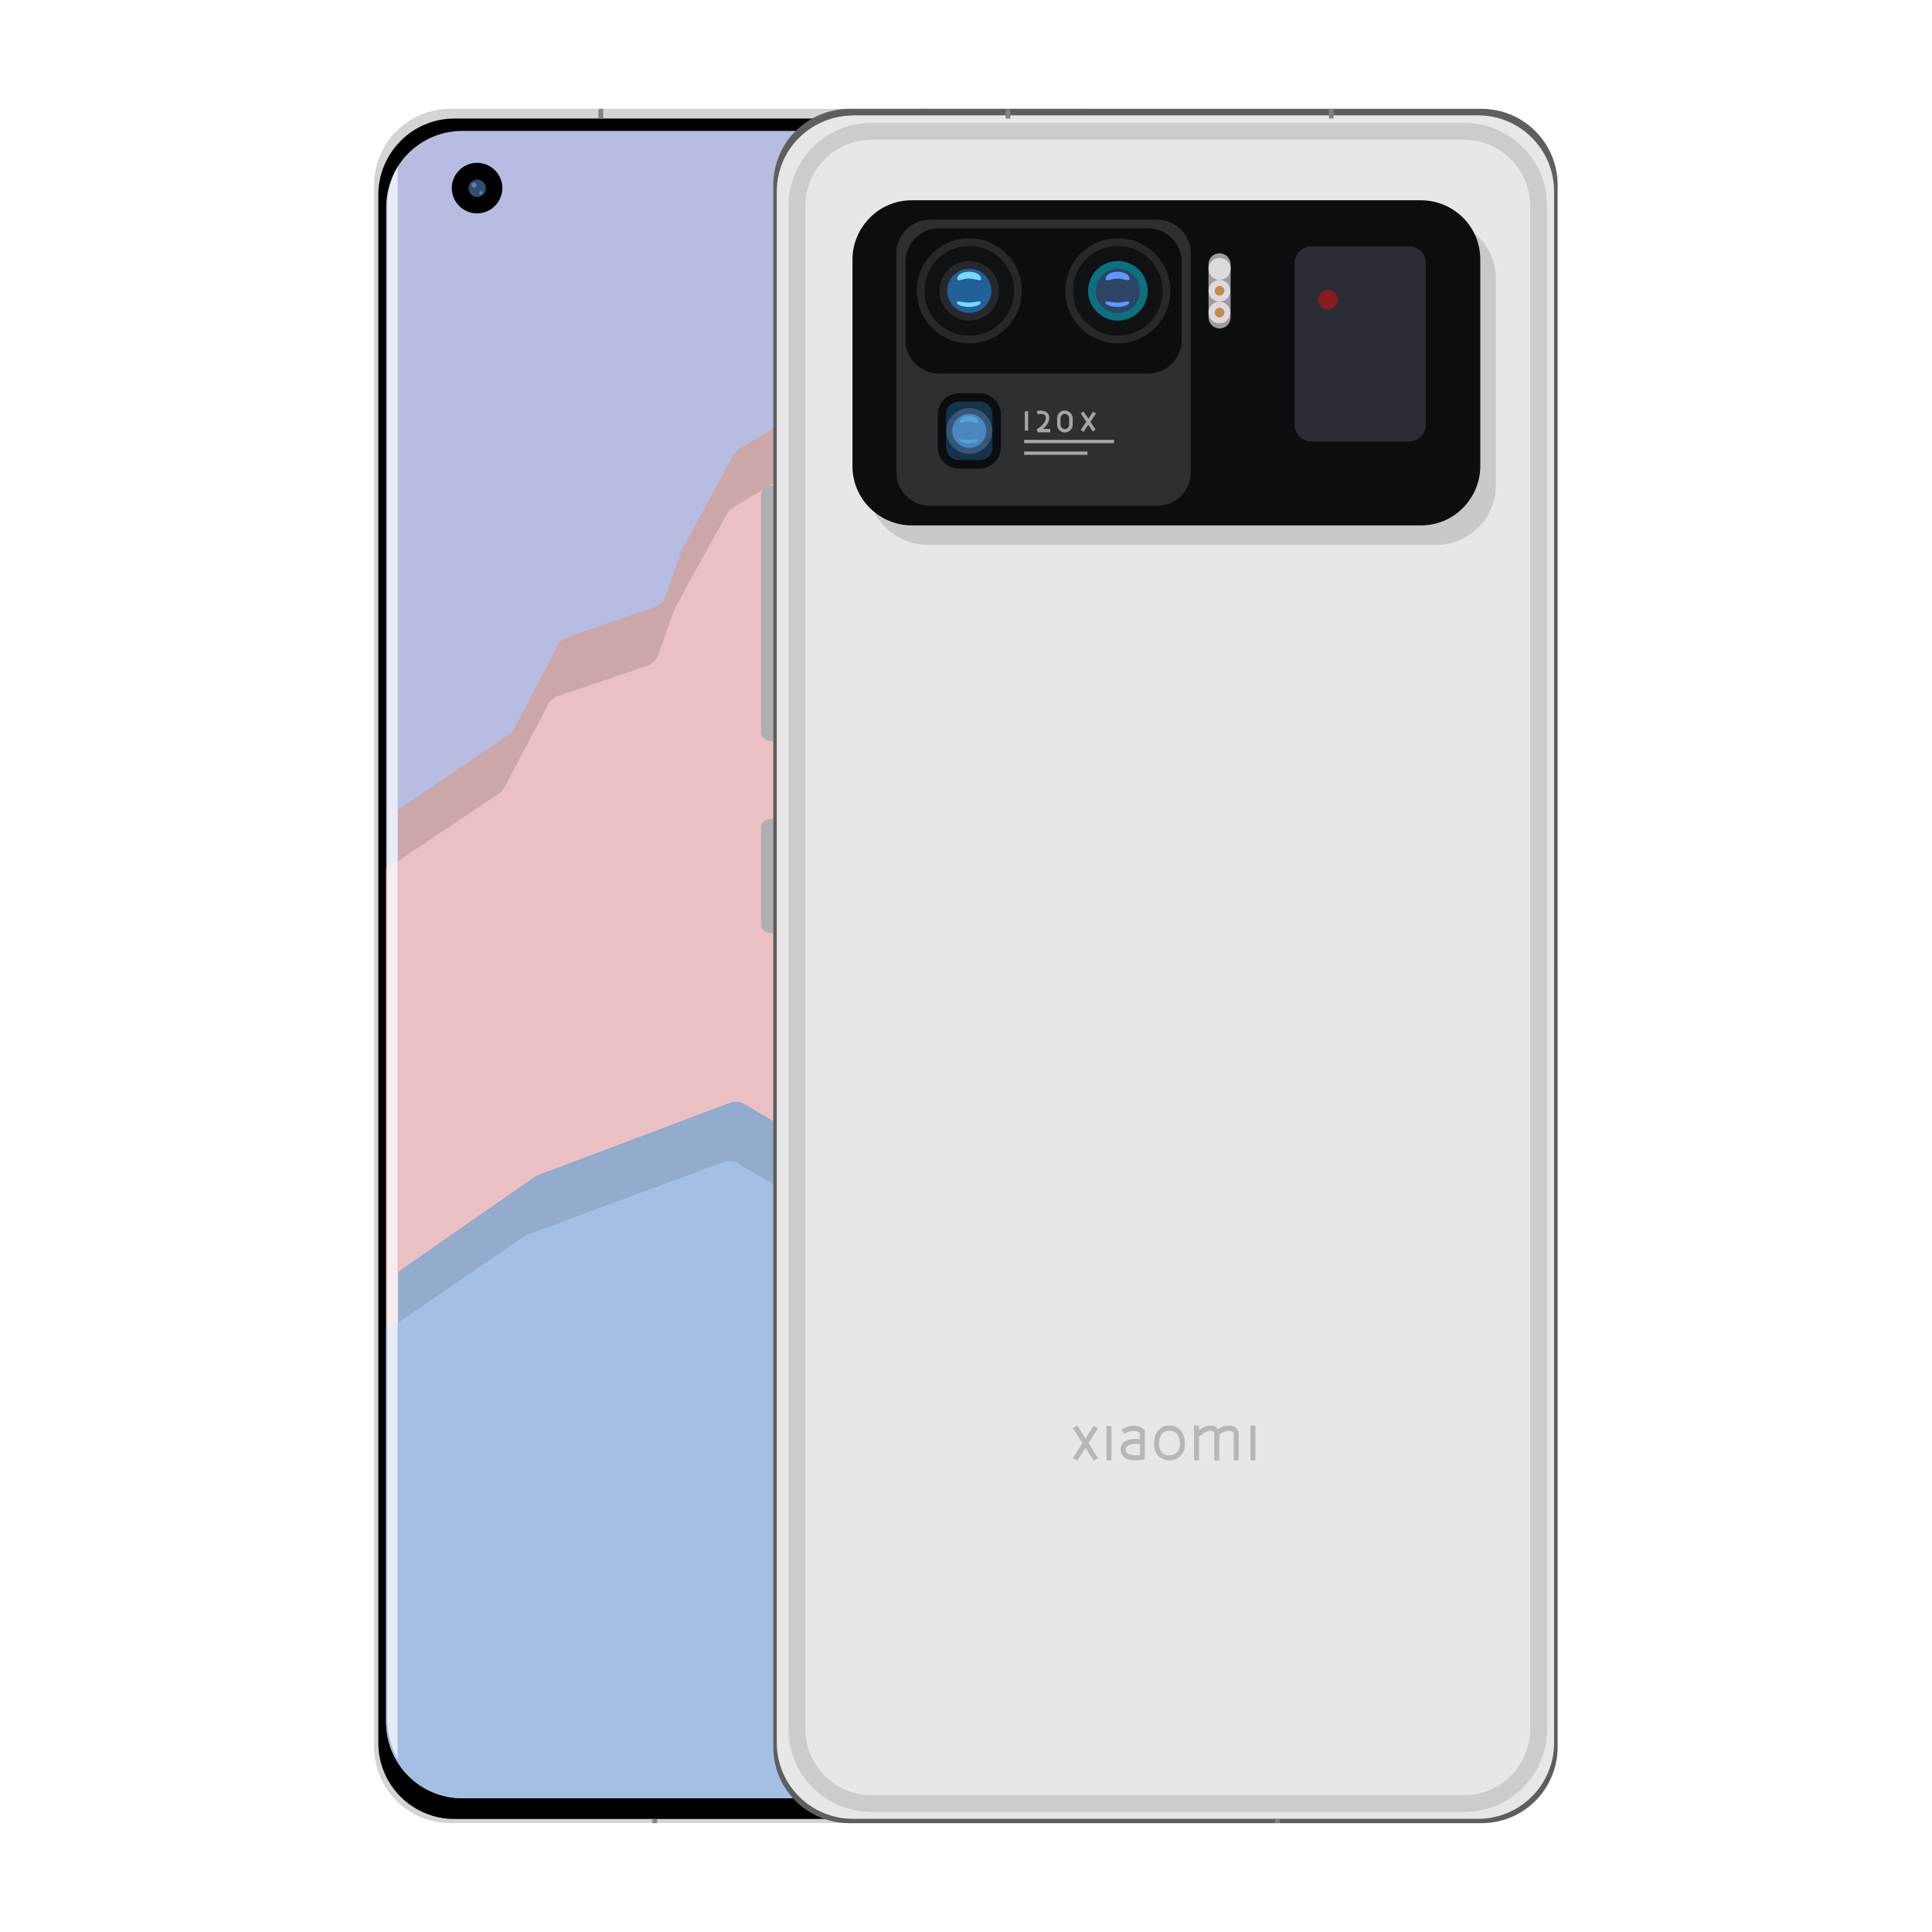 <?xml version="1.0" standalone="no"?><!DOCTYPE svg PUBLIC "-//W3C//DTD SVG 1.1//EN" "http://www.w3.org/Graphics/SVG/1.1/DTD/svg11.dtd"><svg t="1716276835949" class="icon" viewBox="0 0 1024 1024" version="1.1" xmlns="http://www.w3.org/2000/svg" p-id="9377" xmlns:xlink="http://www.w3.org/1999/xlink" width="256" height="256"><path d="M591.73 388.1c0 1.154 0.444 2.307 1.331 3.194 0.799 0.799 1.952 1.331 3.194 1.331h17.126c1.154 0 2.307-0.444 3.194-1.331 0.799-0.799 1.331-1.952 1.331-3.194v-126.181c0-1.154-0.444-2.307-1.331-3.194-0.976-0.887-2.13-1.331-3.283-1.331h-17.037c-1.242 0-2.396 0.444-3.194 1.331s-1.331 1.952-1.331 3.194v126.181zM591.73 489.878c0 2.485 2.041 4.437 4.525 4.437h17.126c2.485 0 4.437-2.041 4.437-4.437v-51.289c0-1.154-0.444-2.307-1.331-3.194-0.799-0.799-1.952-1.331-3.194-1.331h-17.037c-1.154 0-2.307 0.444-3.194 1.331s-1.331 2.041-1.331 3.194v51.289z" fill="#AFAFB2" p-id="9378"></path><path d="M198.293 925.948c0 10.737 4.259 20.941 11.802 28.484s17.836 11.802 28.484 11.802h335.151c10.737 0 20.941-4.259 28.484-11.802s11.802-17.836 11.802-28.484v-827.896c0-22.272-18.013-40.374-40.374-40.374h-334.974c-10.737 0-21.03 4.259-28.573 11.802s-11.802 17.836-11.802 28.573v827.896z" fill="#D4D4D6" p-id="9379"></path><path d="M200.511 923.818c0 10.737 4.259 20.941 11.802 28.484s17.836 11.802 28.484 11.802h330.715c10.737 0 20.941-4.259 28.484-11.802s11.802-17.836 11.802-28.484V103.199c0-22.272-18.013-40.374-40.374-40.374h-330.537c-10.737 0-20.941 4.259-28.484 11.802s-11.89 17.836-11.89 28.573v820.62z" p-id="9380"></path><path d="M244.968 69.391c-10.648 0-20.941 4.259-28.484 11.802s-11.802 17.836-11.802 28.573v801.631c0 10.737 4.259 20.941 11.802 28.484s17.836 11.802 28.484 11.802h322.462c10.737 0 20.941-4.259 28.484-11.802s11.802-17.836 11.802-28.484V109.765c0-22.272-18.013-40.374-40.374-40.374h-322.374z" fill="#B6BCE2" p-id="9381"></path><path d="M272.653 386.085c-0.71 1.331-1.686 2.485-2.928 3.283l-58.654 39.753v452.281c0 10.737 4.259 20.941 11.802 28.484s17.836 11.802 28.484 11.802h316.073c10.737 0 20.941-4.259 28.484-11.802s11.802-17.836 11.802-28.484V337.814l-64.688-32.211c-1.775-0.887-3.194-2.307-3.993-3.993l-38.422-77.111c-0.444-0.799-0.976-1.597-1.597-2.218l-50.313-51.821c-2.218-2.307-5.59-3.283-8.696-2.396-3.106 0.799-5.59 3.283-6.389 6.389l-10.737 41.617c-0.621 2.218-2.041 4.171-3.993 5.413l-26.975 16.416c-1.331 0.799-2.485 1.952-3.194 3.372l-26.975 49.425c-0.266 0.444-0.444 0.887-0.621 1.331l-8.43 24.136c-0.887 2.573-2.928 4.614-5.502 5.502l-46.586 16.061c-2.13 0.71-3.993 2.307-5.058 4.348l-22.894 44.012z" fill="#CCA7A9" p-id="9382"></path><path d="M204.682 912.815c0 10.737 4.259 20.941 11.802 28.484s17.836 11.802 28.484 11.802h322.462c10.737 0 20.941-4.259 28.484-11.802s11.802-17.836 11.802-28.484V369.226l-65.753-32.211c-1.775-0.887-3.194-2.307-4.082-3.993l-39.043-77.199c-0.444-0.799-0.976-1.597-1.597-2.218l-51.289-52.176c-2.218-2.307-5.59-3.194-8.696-2.396s-5.502 3.283-6.389 6.389l-10.914 41.794c-0.621 2.307-2.041 4.171-4.082 5.413l-27.419 16.416c-1.331 0.799-2.485 1.952-3.194 3.372l-27.33 49.425c-0.266 0.444-0.444 0.887-0.621 1.331l-8.519 24.136c-0.887 2.573-2.928 4.614-5.59 5.502l-47.473 16.061c-2.13 0.71-3.993 2.307-5.058 4.259l-23.337 44.19c-0.71 1.331-1.686 2.485-2.928 3.283l-59.719 39.931v452.281z" fill="#EAC0C2" p-id="9383"></path><path d="M607.716 805.89l-62.114-16.238c-3.106-0.799-5.59-3.283-6.389-6.389l-33.719-129.464c-0.621-2.307-2.041-4.259-4.082-5.502l-106.837-63.09c-2.307-1.42-5.147-1.597-7.72-0.71l-101.69 38.333c-0.71 0.266-1.331 0.621-1.952 1.065l-72.141 50.135v207.462c0 22.272 18.013 40.286 40.374 40.286h315.985c22.272 0 40.374-18.013 40.374-40.286l-0.089-75.602z" fill="#93ABCC" p-id="9384"></path><path d="M607.716 837.302l-63.179-16.238c-3.106-0.799-5.59-3.283-6.478-6.389l-34.252-129.464c-0.621-2.307-2.13-4.259-4.171-5.413l-108.7-63.179c-2.307-1.331-5.147-1.597-7.631-0.621l-103.376 38.245c-0.71 0.266-1.331 0.621-1.952 0.976l-73.295 50.135v207.462c0 22.272 18.013 40.286 40.374 40.286h322.374c22.272 0 40.374-18.013 40.374-40.286l-0.089-75.513z" fill="#A4BFE4" p-id="9385"></path><path d="M210.757 88.3c-3.549 6.478-5.502 13.843-5.502 21.385v801.098c0 7.542 1.952 14.907 5.502 21.385v-843.868zM601.634 932.612c3.549-6.389 5.502-13.665 5.502-21.474v-801.098c0-7.542-1.952-14.907-5.502-21.385v843.957z" fill="#F6F7F8" opacity=".8" p-id="9386"></path><path d="M319.682 62.824h-2.485V57.678h2.485v5.147z m168.774 0h2.485V57.678h-2.485v5.147zM345.77 966.322h2.485v-2.13h-2.485v2.13z" fill="#828282" p-id="9387"></path><path d="M252.852 86.299c-7.365 0-13.399 6.034-13.399 13.399s6.034 13.399 13.399 13.399 13.399-6.034 13.399-13.399-5.945-13.399-13.399-13.399z" p-id="9388"></path><path d="M252.94 95.173c-2.485 0-4.614 2.041-4.614 4.614 0 2.485 2.041 4.614 4.614 4.614 2.485 0 4.614-2.041 4.614-4.614-0.089-2.573-2.13-4.614-4.614-4.614z" fill="#324D70" p-id="9389"></path><path d="M251.254 99.432c-0.71 0-1.331-0.621-1.331-1.331s0.621-1.331 1.331-1.331 1.331 0.621 1.331 1.331-0.532 1.331-1.331 1.331z m2.751 2.751c0-0.532 0.444-0.887 0.887-0.887 0.532 0 0.887 0.444 0.887 0.887 0 0.532-0.444 0.887-0.887 0.887s-0.887-0.444-0.887-0.887z" fill="#5883A3" p-id="9390"></path><path d="M407.903 257.393c-1.242 0-2.396 0.444-3.194 1.331s-1.331 1.952-1.331 3.194v126.181c0 1.154 0.444 2.307 1.331 3.194 0.799 0.799 1.952 1.331 3.194 1.331h2.485v-135.232h-2.485zM407.903 434.153c-1.154 0-2.307 0.444-3.194 1.331s-1.331 1.952-1.331 3.106v51.289c0 2.485 2.041 4.525 4.525 4.525h2.485v-60.251h-2.485z" fill="#AFAFB2" p-id="9391"></path><path d="M450.226 57.678c-10.737 0-21.03 4.259-28.573 11.802s-11.802 17.836-11.802 28.573v827.985c0 10.737 4.259 20.941 11.802 28.484s17.836 11.802 28.484 11.802h335.151c10.737 0 20.941-4.259 28.484-11.802s11.802-17.836 11.802-28.484V98.052c0-22.272-18.013-40.374-40.374-40.374h-334.974z" fill="#5E5E5E" p-id="9392"></path><path d="M452.09 61.227c-10.737 0-20.941 4.259-28.573 11.802s-11.802 17.836-11.802 28.484V923.73c0 10.737 4.259 20.941 11.802 28.484s17.836 11.802 28.484 11.802h331.425c10.737 0 20.941-4.259 28.484-11.802s11.802-17.836 11.802-28.484V101.513c0-22.272-18.013-40.374-40.374-40.374h-331.247z" fill="#E7E7E7" p-id="9393"></path><path d="M775.972 960.377h-314.033c-11.713 0-22.805-4.614-31.146-12.867-8.341-8.341-12.867-19.344-12.867-31.146V109.144c0-11.713 4.614-22.805 12.867-31.146 8.341-8.341 19.433-12.867 31.146-12.867h314.033c11.713 0 22.805 4.614 31.146 12.867 8.341 8.341 12.867 19.344 12.867 31.146v807.31c0 11.713-4.614 22.805-12.867 31.146-8.341 8.252-19.344 12.778-31.146 12.778z m-314.033-886.284c-9.317 0-18.191 3.638-24.757 10.293-6.655 6.566-10.293 15.351-10.293 24.757v807.31c0 9.317 3.638 18.191 10.293 24.757 6.655 6.655 15.44 10.293 24.757 10.293h314.033c9.317 0 18.191-3.638 24.757-10.293 6.655-6.655 10.293-15.44 10.293-24.757V109.144c0-9.317-3.638-18.191-10.293-24.757-6.655-6.655-15.44-10.293-24.757-10.293h-314.033z" fill="#CCCCCC" p-id="9394"></path><path d="M535.501 62.824V57.678h-2.485v5.147h2.485z m168.862 0V57.678h2.485v5.147h-2.485z m-28.573 901.28v2.13h2.485v-2.13h-2.485z" fill="#828282" p-id="9395"></path><path d="M579.694 774.211l-4.348-6.833-4.348 6.833-2.307-1.42 4.969-7.897-4.969-7.897 2.307-1.42 4.348 6.833 4.259-6.744 2.307 1.42-4.969 7.809 4.969 7.897-2.218 1.42z m22.272-0.177c-2.041 0-4.525-0.355-6.211-1.686-1.154-0.976-1.775-2.396-1.775-3.993 0-1.686 0.621-3.017 1.775-3.993 2.307-1.952 6.211-1.863 8.43-1.597v-3.283c-0.089-0.089-0.177-0.177-0.355-0.177-0.71-0.532-1.242-0.887-3.372-0.887-2.218 0-4.525 1.508-4.525 1.508l-1.508-2.218c0.089-0.089 2.928-2.041 6.034-2.041 2.751 0 3.816 0.621 4.88 1.331 0.266 0.177 0.444 0.355 0.71 0.444l0.71 0.355v15.706l-1.065 0.177c-0.177 0.089-1.775 0.355-3.727 0.355z m0.177-8.785c-1.686 0-3.549 0.266-4.614 1.154-0.532 0.444-0.799 1.065-0.799 1.952 0 0.887 0.266 1.508 0.799 1.952 1.508 1.242 4.792 1.154 6.744 0.976v-5.856c-0.621-0.089-1.331-0.177-2.13-0.177z m17.658 8.785c-4.792 0-8.164-3.638-8.164-8.785 0-5.945 3.106-9.672 8.164-9.672 5.147 0 8.252 3.727 8.252 9.672 0.089 5.235-3.372 8.785-8.252 8.785z m0-15.706c-4.792 0-5.502 4.348-5.502 7.01 0 2.84 1.42 6.034 5.502 6.034 3.904 0 5.59-3.017 5.59-6.034 0-2.13-0.532-7.01-5.59-7.01z m45.61 15.706h-2.662v-18.457h2.662v18.457z m-8.873 0h-2.662v-14.109c0-0.355-0.266-1.597-2.573-1.597-2.485 0-4.348 1.508-5.058 2.13v13.576h-2.662v-14.109c0-0.444-0.266-1.597-2.041-1.597-2.041 0-4.703 2.041-6.034 3.106v12.6h-2.662v-18.457h2.662v2.396c1.597-1.154 3.816-2.396 6.034-2.396 2.041 0 3.283 0.887 3.993 1.952 1.331-0.887 3.283-1.952 5.768-1.952 4.348 0 5.235 3.106 5.235 4.259v14.198z m-67.438 0h-2.662v-18.279h2.662v18.279z" fill="#B7B7B7" p-id="9396"></path><path d="M460.077 257.358c0 8.341 3.283 16.327 9.228 22.184s13.843 9.228 22.184 9.228h269.931c8.341 0 16.327-3.283 22.184-9.228s9.228-13.843 9.228-22.184v-109.588c0-8.341-3.283-16.327-9.228-22.184s-13.843-9.228-22.184-9.228h-270.02c-8.341 0-16.327 3.283-22.184 9.228s-9.14 13.931-9.14 22.184v109.588z" fill="#C9C9C8" p-id="9397"></path><path d="M451.824 247.064c0 8.341 3.283 16.327 9.228 22.184s13.843 9.228 22.184 9.228h269.931c8.341 0 16.327-3.283 22.184-9.228s9.228-13.843 9.228-22.184v-109.588c0-8.341-3.283-16.327-9.228-22.184s-13.931-9.14-22.272-9.14h-269.931c-8.252 0-16.238 3.283-22.095 9.228s-9.228 13.843-9.228 22.095v109.588z" fill="#0C0D0F" p-id="9398"></path><path d="M686.173 225.058c0 4.969 3.993 8.962 8.962 8.962h51.644c4.969 0 8.962-3.993 8.962-8.962v-85.54c0-4.969-3.993-8.962-8.962-8.962h-51.644c-2.396 0-4.614 0.976-6.3 2.662-1.686 1.686-2.662 3.993-2.662 6.3v85.54z" fill="#2B2D34" p-id="9399"></path><path d="M475.073 250.17c0 4.792 1.863 9.317 5.235 12.689s7.897 5.235 12.689 5.235h120.236c4.792 0 9.317-1.863 12.689-5.235s5.235-7.897 5.235-12.689v-115.799c0-9.938-7.986-17.924-17.924-17.924h-120.236c-4.792 0-9.317 1.863-12.689 5.235s-5.235 7.897-5.235 12.689v115.799z" fill="#2D2F33" p-id="9400"></path><path d="M479.865 180.07c0 4.792 1.863 9.317 5.235 12.689 3.372 3.372 7.897 5.235 12.689 5.235h110.652c4.792 0 9.317-1.863 12.689-5.235 3.372-3.372 5.235-7.897 5.235-12.689v-41.173c0-4.792-1.863-9.317-5.235-12.689s-7.897-5.235-12.689-5.235h-110.652c-4.792 0-9.317 1.863-12.689 5.235s-5.235 7.897-5.235 12.689v41.173z" fill="#0C0D0F" p-id="9401"></path><path d="M513.745 128.323c-14.286 0-25.822 11.536-25.822 25.822s11.536 25.822 25.822 25.822 25.822-11.536 25.822-25.822-11.536-25.822-25.822-25.822z" fill="#101113" p-id="9402"></path><path d="M513.745 182.008c-15.351 0-27.863-12.512-27.863-27.863s12.512-27.863 27.863-27.863 27.863 12.512 27.863 27.863-12.512 27.863-27.863 27.863z m0-51.644c-13.133 0-23.781 10.648-23.781 23.781s10.648 23.781 23.781 23.781 23.781-10.648 23.781-23.781-10.648-23.781-23.781-23.781z" fill="#27282C" p-id="9403"></path><path d="M513.745 140.391c-7.631 0-13.754 6.123-13.754 13.754 0 7.542 6.123 13.754 13.754 13.754 7.542 0 13.754-6.123 13.754-13.754 0-7.542-6.211-13.754-13.754-13.754z" fill="#22609A" p-id="9404"></path><path d="M513.745 169.94c-8.696 0-15.795-7.099-15.795-15.795s7.099-15.795 15.795-15.795 15.795 7.099 15.795 15.795-7.099 15.795-15.795 15.795z m0-27.508c-6.478 0-11.713 5.235-11.713 11.713 0 6.478 5.235 11.713 11.713 11.713 6.478 0 11.713-5.235 11.713-11.713 0-6.478-5.235-11.713-11.713-11.713z" fill="#27282C" p-id="9405"></path><path d="M513.568 147.667c1.42 0 2.662 0.355 3.727 0.532 1.597 0.355 2.662 0.621 2.662-0.532 0-2.041-2.84-3.638-6.3-3.638-3.549 0-6.3 1.597-6.3 3.638 0 1.242 1.065 0.976 2.662 0.532 0.887-0.266 2.13-0.532 3.549-0.532z m0 12.689c-1.42 0-2.662-0.177-3.727-0.355-1.597-0.266-2.662-0.444-2.662 0.355 0 1.242 2.84 2.307 6.3 2.307 3.461 0 6.3-0.976 6.3-2.307 0-0.799-1.065-0.621-2.662-0.355-0.887 0.177-2.13 0.355-3.549 0.355z" fill="#7BD8FF" p-id="9406"></path><path d="M592.474 128.323c-14.286 0-25.822 11.536-25.822 25.822s11.536 25.822 25.822 25.822 25.822-11.536 25.822-25.822-11.536-25.822-25.822-25.822z" fill="#101113" p-id="9407"></path><path d="M592.474 182.008c-15.351 0-27.863-12.512-27.863-27.863s12.512-27.863 27.863-27.863 27.863 12.512 27.863 27.863-12.512 27.863-27.863 27.863z m0-51.644c-13.133 0-23.781 10.648-23.781 23.781s10.648 23.781 23.781 23.781 23.781-10.648 23.781-23.781-10.648-23.781-23.781-23.781z" fill="#27282C" p-id="9408"></path><path d="M592.474 140.391c-7.631 0-13.754 6.123-13.754 13.754 0 7.542 6.123 13.754 13.754 13.754 7.542 0 13.754-6.123 13.754-13.754 0-7.542-6.211-13.754-13.754-13.754z" fill="#2E4464" p-id="9409"></path><path d="M592.474 169.94c-8.696 0-15.795-7.099-15.795-15.795s7.099-15.795 15.795-15.795 15.795 7.099 15.795 15.795-7.099 15.795-15.795 15.795z m0-27.508c-6.478 0-11.713 5.235-11.713 11.713 0 6.478 5.235 11.713 11.713 11.713 6.478 0 11.713-5.235 11.713-11.713 0-6.478-5.235-11.713-11.713-11.713z" fill="#0B7080" p-id="9410"></path><path d="M592.296 147.667c1.42 0 2.662 0.355 3.727 0.532 1.597 0.355 2.662 0.621 2.662-0.532 0-2.041-2.84-3.638-6.3-3.638-3.461 0-6.3 1.597-6.3 3.638 0 1.242 1.065 0.976 2.662 0.532 0.887-0.266 2.13-0.532 3.549-0.532z m0 12.689c-1.42 0-2.662-0.177-3.727-0.355-1.597-0.266-2.662-0.444-2.662 0.355 0 1.242 2.84 2.307 6.3 2.307 3.461 0 6.3-0.976 6.3-2.307 0-0.799-1.065-0.621-2.662-0.355-0.887 0.177-2.13 0.355-3.549 0.355z" fill="#6196FF" p-id="9411"></path><path d="M499.251 237.102c0 2.396 0.976 4.614 2.662 6.3 1.686 1.686 3.993 2.662 6.3 2.662h11.092c2.396 0 4.614-0.976 6.3-2.662 1.686-1.686 2.662-3.993 2.662-6.3v-17.481c0-2.396-0.976-4.614-2.662-6.3s-3.993-2.662-6.3-2.662h-11.092c-2.396 0-4.614 0.976-6.3 2.662s-2.662 3.993-2.662 6.3v17.481z" fill="#15344A" p-id="9412"></path><path d="M519.305 248.371h-11.092c-3.017 0-5.768-1.154-7.897-3.283-2.13-2.13-3.283-4.969-3.283-7.897v-17.569c0-3.017 1.154-5.768 3.283-7.897 2.13-2.13 4.969-3.283 7.897-3.283h11.092c3.017 0 5.768 1.154 7.897 3.283 2.13 2.13 3.283 4.969 3.283 7.897v17.481c0 3.017-1.154 5.768-3.283 7.897-2.13 2.218-4.969 3.372-7.897 3.372z m-11.092-35.494c-1.775 0-3.461 0.71-4.792 1.952-1.242 1.242-1.952 2.928-1.952 4.792v17.481c0 1.775 0.71 3.461 1.952 4.792 1.242 1.242 2.928 1.952 4.792 1.952h11.092c1.775 0 3.461-0.71 4.792-1.952 1.242-1.242 1.952-2.928 1.952-4.792v-17.481c0-1.775-0.71-3.461-1.952-4.792-1.242-1.242-2.928-1.952-4.792-1.952h-11.092z" fill="#0C0D0F" p-id="9413"></path><path d="M513.714 217.847c-5.768 0-10.559 4.703-10.559 10.559s4.703 10.559 10.559 10.559 10.559-4.703 10.559-10.559-4.703-10.559-10.559-10.559z" fill="#4A87BF" p-id="9414"></path><path d="M513.714 240.563c-6.655 0-12.157-5.502-12.157-12.157s5.502-12.157 12.157-12.157 12.157 5.413 12.157 12.157-5.413 12.157-12.157 12.157z m0-21.208c-4.88 0-8.962 4.082-8.962 9.051s3.993 8.962 8.962 8.962 9.051-3.993 9.051-8.962-4.082-9.051-9.051-9.051z" fill="#37577A" p-id="9415"></path><path d="M513.626 223.348c1.065 0 2.041 0.266 2.84 0.444 1.242 0.266 2.041 0.532 2.041-0.444 0-1.597-2.218-2.84-4.88-2.84s-4.88 1.242-4.88 2.84c0 0.976 0.799 0.71 2.041 0.444 0.799-0.177 1.775-0.444 2.84-0.444z m0 9.85c-1.065 0-2.041-0.177-2.84-0.266-1.242-0.177-2.041-0.266-2.041 0.266 0 0.976 2.218 1.775 4.88 1.775s4.88-0.799 4.88-1.775c0-0.621-0.799-0.444-2.041-0.266-0.799 0.089-1.775 0.266-2.84 0.266z" fill="#5BA0D5" p-id="9416"></path><path d="M576.361 241.095h-33.542v-1.775h33.542v1.775z m14.02-6.211h-47.562v-1.775h47.651v1.775zM564.382 229.205c-2.307 0-4.082-1.863-4.082-4.082v-3.461c0-2.307 1.863-4.082 4.082-4.082 1.065 0 2.13 0.444 2.928 1.242 0.799 0.799 1.242 1.775 1.242 2.928v3.461c0 2.13-1.863 3.993-4.171 3.993z m0-9.85c-1.242 0-2.307 1.065-2.307 2.307v3.461c0 1.242 1.065 2.307 2.307 2.307s2.307-1.065 2.307-2.307v-3.461c0-0.621-0.266-1.242-0.71-1.597-0.355-0.444-0.976-0.71-1.597-0.71z m-7.542 9.761h-6.921l-0.444-1.686c0.089 0 4.88-2.485 4.88-5.945 0-0.71-0.177-1.242-0.621-1.508-0.976-0.799-3.017-0.532-3.727-0.355l-0.444-1.775c0.355-0.089 3.372-0.71 5.235 0.71 0.621 0.444 1.331 1.331 1.331 2.928 0 2.573-1.775 4.525-3.372 5.856h3.904v1.775z m17.481-0.266l-1.508-0.976 2.928-4.348-2.928-4.437 1.508-0.976 2.573 3.816 2.485-3.727 1.508 0.976-2.928 4.348 2.751 4.171-1.508 0.976-2.396-3.549-2.485 3.727z m2.485-5.324z m-31.856 4.703h-1.775v-10.205h1.775v10.205z" fill="#A6A6A6" p-id="9417"></path><path d="M640.54 168.224c0 3.194 2.573 5.856 5.856 5.856 3.194 0 5.856-2.573 5.856-5.856v-28.129c0-1.508-0.621-3.017-1.686-4.082s-2.662-1.775-4.171-1.775c-1.597 0-3.106 0.621-4.171 1.686s-1.686 2.573-1.686 4.171v28.129z" fill="#9F9A9F" p-id="9418"></path><path d="M646.396 136.723c-3.283 0-5.856 2.573-5.856 5.768s2.573 5.856 5.856 5.856 5.856-2.573 5.856-5.856-2.662-5.768-5.856-5.768z" fill="#DED9DE" p-id="9419"></path><path d="M646.396 149.855c-2.307 0-4.171 1.863-4.171 4.171s1.863 4.171 4.171 4.171 4.171-1.863 4.171-4.171-1.863-4.171-4.171-4.171z" fill="#C38B4D" p-id="9420"></path><path d="M646.396 159.882c-3.283 0-5.856-2.573-5.856-5.768s2.573-5.768 5.768-5.768 5.768 2.573 5.768 5.768-2.485 5.768-5.679 5.768z m0-8.341c-1.42 0-2.573 1.154-2.573 2.573s1.154 2.573 2.573 2.573 2.573-1.154 2.573-2.573-1.154-2.573-2.573-2.573z" fill="#DED9DE" p-id="9421"></path><path d="M646.396 161.48c-2.307 0-4.171 1.863-4.171 4.171s1.863 4.171 4.171 4.171 4.171-1.863 4.171-4.171-1.863-4.171-4.171-4.171z" fill="#C38B4D" p-id="9422"></path><path d="M646.396 171.418c-3.283 0-5.856-2.573-5.856-5.768s2.573-5.768 5.768-5.768 5.768 2.573 5.768 5.768-2.485 5.768-5.679 5.768z m0-8.341c-1.42 0-2.573 1.154-2.573 2.573s1.154 2.573 2.573 2.573 2.573-1.154 2.573-2.573-1.154-2.573-2.573-2.573z" fill="#DED9DE" p-id="9423"></path><path d="M703.831 153.715c-2.84 0-5.147 2.307-5.147 5.147 0 2.84 2.307 5.147 5.147 5.147s5.147-2.307 5.147-5.147c0-2.84-2.307-5.147-5.147-5.147z" fill="#891C21" p-id="9424"></path></svg>